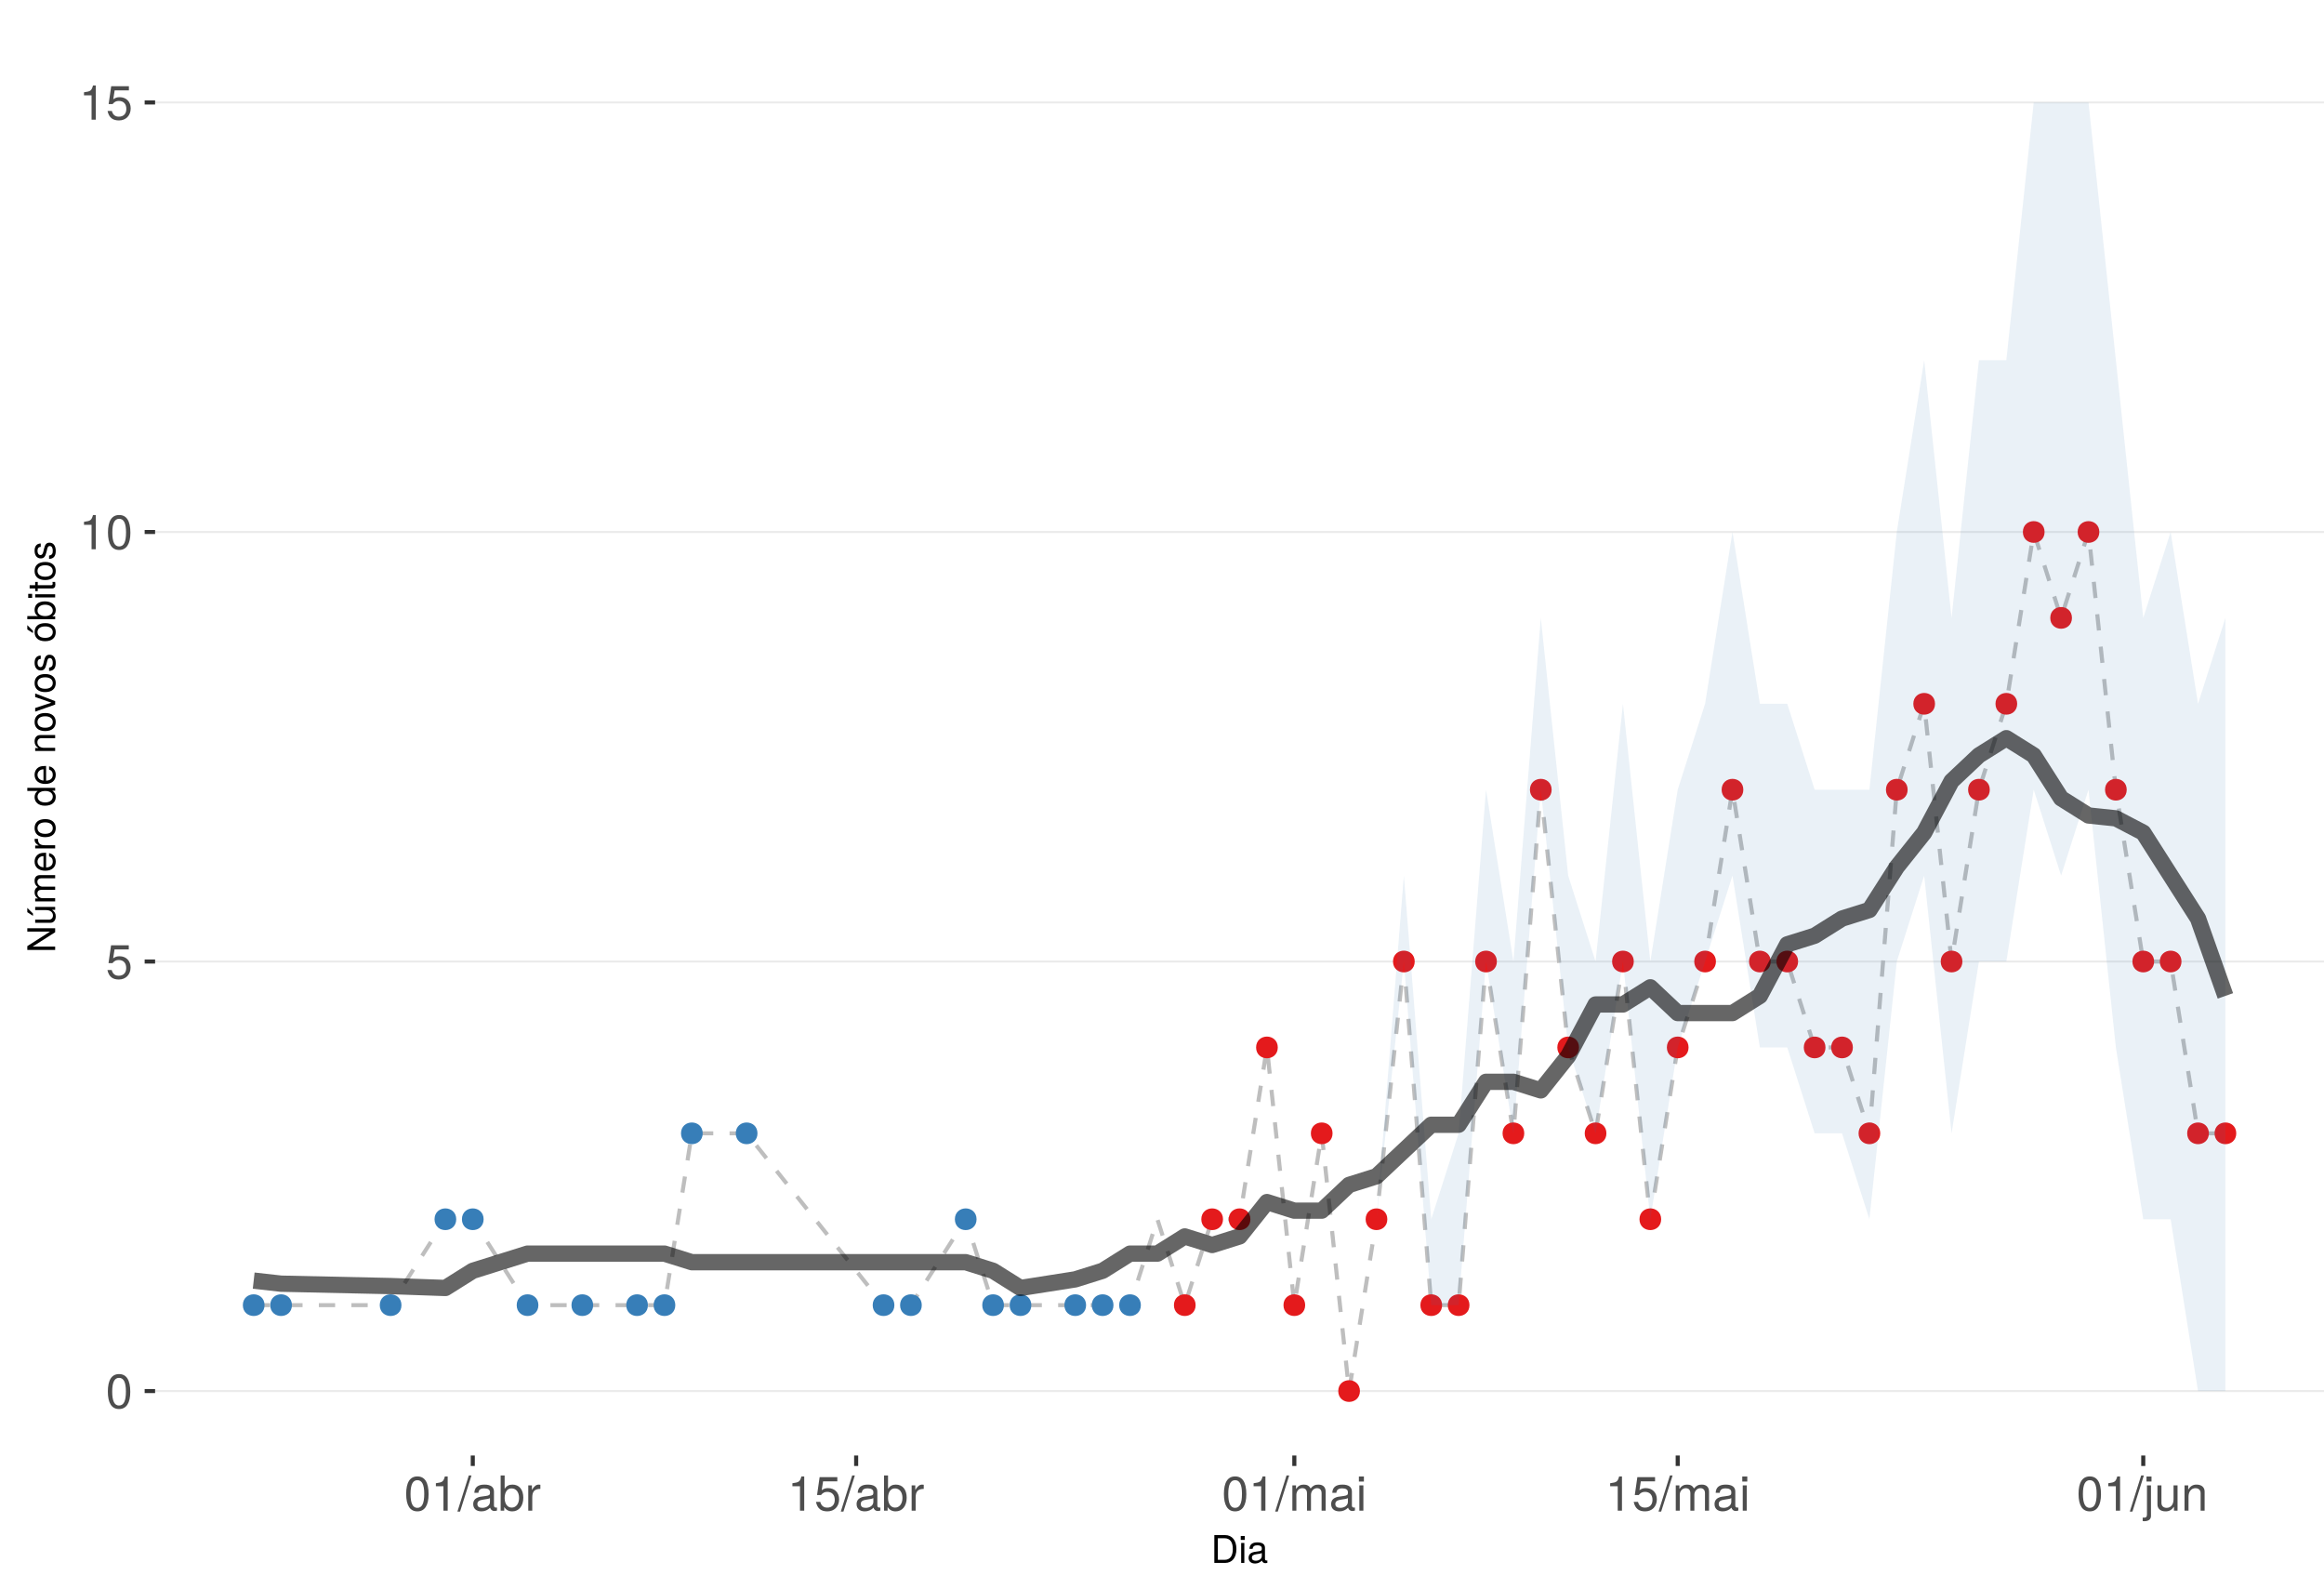 <?xml version="1.0" encoding="UTF-8"?>
<svg xmlns="http://www.w3.org/2000/svg" xmlns:xlink="http://www.w3.org/1999/xlink" width="609pt" height="413pt" viewBox="0 0 609 413" version="1.1">
<defs>
<g>
<symbol overflow="visible" id="glyph0-0">
<path style="stroke:none;" d=""/>
</symbol>
<symbol overflow="visible" id="glyph0-1">
<path style="stroke:none;" d="M 6.422 -4.312 C 6.422 -7.422 5.422 -8.969 3.484 -8.969 C 1.547 -8.969 0.547 -7.406 0.547 -4.391 C 0.547 -1.359 1.562 0.188 3.484 0.188 C 5.375 0.188 6.422 -1.359 6.422 -4.312 Z M 5.281 -4.422 C 5.281 -1.875 4.703 -0.734 3.453 -0.734 C 2.281 -0.734 1.688 -1.922 1.688 -4.375 C 1.688 -6.828 2.281 -7.984 3.484 -7.984 C 4.688 -7.984 5.281 -6.828 5.281 -4.422 Z M 5.281 -4.422 "/>
</symbol>
<symbol overflow="visible" id="glyph0-2">
<path style="stroke:none;" d="M 6.5 -2.969 C 6.5 -4.75 5.312 -5.906 3.594 -5.906 C 2.969 -5.906 2.453 -5.75 1.938 -5.359 L 2.297 -7.688 L 6.031 -7.688 L 6.031 -8.781 L 1.391 -8.781 L 0.719 -4.094 L 1.75 -4.094 C 2.266 -4.703 2.703 -4.922 3.391 -4.922 C 4.594 -4.922 5.359 -4.156 5.359 -2.828 C 5.359 -1.531 4.609 -0.797 3.391 -0.797 C 2.422 -0.797 1.828 -1.297 1.562 -2.297 L 0.438 -2.297 C 0.812 -0.516 1.828 0.188 3.422 0.188 C 5.234 0.188 6.5 -1.078 6.5 -2.969 Z M 6.5 -2.969 "/>
</symbol>
<symbol overflow="visible" id="glyph0-3">
<path style="stroke:none;" d="M 4.391 0 L 4.391 -8.969 L 3.656 -8.969 C 3.266 -7.594 3.016 -7.406 1.297 -7.188 L 1.297 -6.391 L 3.281 -6.391 L 3.281 0 Z M 4.391 0 "/>
</symbol>
<symbol overflow="visible" id="glyph0-4">
<path style="stroke:none;" d="M 3.594 -9.219 L 2.891 -9.219 L -0.094 0.25 L 0.594 0.25 Z M 3.594 -9.219 "/>
</symbol>
<symbol overflow="visible" id="glyph0-5">
<path style="stroke:none;" d="M 6.766 -0.031 L 6.766 -0.828 C 6.656 -0.797 6.609 -0.797 6.547 -0.797 C 6.172 -0.797 5.969 -0.984 5.969 -1.312 L 5.969 -5.016 C 5.969 -6.188 5.109 -6.828 3.484 -6.828 C 1.875 -6.828 0.891 -6.203 0.828 -4.672 L 1.891 -4.672 C 1.969 -5.484 2.453 -5.844 3.438 -5.844 C 4.391 -5.844 4.922 -5.5 4.922 -4.859 L 4.922 -4.578 C 4.922 -4.141 4.656 -3.953 3.828 -3.844 C 2.328 -3.656 2.094 -3.609 1.703 -3.438 C 0.922 -3.125 0.531 -2.531 0.531 -1.719 C 0.531 -0.516 1.359 0.188 2.703 0.188 C 3.562 0.188 4.375 -0.172 4.969 -0.781 C 5.078 -0.281 5.531 0.094 6.047 0.094 C 6.266 0.094 6.422 0.062 6.766 -0.031 Z M 4.922 -2.297 C 4.922 -1.344 3.969 -0.734 2.938 -0.734 C 2.109 -0.734 1.625 -1.031 1.625 -1.75 C 1.625 -2.438 2.094 -2.75 3.234 -2.906 C 4.344 -3.062 4.562 -3.109 4.922 -3.281 Z M 4.922 -2.297 "/>
</symbol>
<symbol overflow="visible" id="glyph0-6">
<path style="stroke:none;" d="M 6.625 -3.391 C 6.625 -5.547 5.531 -6.828 3.781 -6.828 C 2.875 -6.828 2.234 -6.484 1.734 -5.734 L 1.734 -9.219 L 0.688 -9.219 L 0.688 0 L 1.625 0 L 1.625 -0.953 C 2.141 -0.172 2.812 0.188 3.734 0.188 C 5.484 0.188 6.625 -1.234 6.625 -3.391 Z M 5.516 -3.328 C 5.516 -1.828 4.734 -0.797 3.578 -0.797 C 2.469 -0.797 1.734 -1.812 1.734 -3.312 C 1.734 -4.875 2.469 -5.891 3.578 -5.828 C 4.766 -5.828 5.516 -4.812 5.516 -3.328 Z M 5.516 -3.328 "/>
</symbol>
<symbol overflow="visible" id="glyph0-7">
<path style="stroke:none;" d="M 4.062 -5.703 L 4.062 -6.781 C 3.891 -6.812 3.797 -6.828 3.656 -6.828 C 2.969 -6.828 2.453 -6.422 1.844 -5.422 L 1.844 -6.625 L 0.891 -6.625 L 0.891 0 L 1.938 0 L 1.938 -3.438 C 1.938 -4.938 2.438 -5.688 4.062 -5.703 Z M 4.062 -5.703 "/>
</symbol>
<symbol overflow="visible" id="glyph0-8">
<path style="stroke:none;" d="M 9.625 0 L 9.625 -4.969 C 9.625 -6.156 8.953 -6.828 7.719 -6.828 C 6.828 -6.828 6.297 -6.562 5.688 -5.812 C 5.297 -6.516 4.766 -6.828 3.891 -6.828 C 3.016 -6.828 2.438 -6.5 1.859 -5.688 L 1.859 -6.625 L 0.906 -6.625 L 0.906 0 L 1.953 0 L 1.953 -4.156 C 1.953 -5.125 2.641 -5.891 3.5 -5.891 C 4.297 -5.891 4.734 -5.422 4.734 -4.562 L 4.734 0 L 5.781 0 L 5.781 -4.156 C 5.781 -5.125 6.5 -5.891 7.359 -5.891 C 8.125 -5.891 8.562 -5.406 8.562 -4.562 L 8.562 0 Z M 9.625 0 "/>
</symbol>
<symbol overflow="visible" id="glyph0-9">
<path style="stroke:none;" d="M 1.938 0 L 1.938 -6.625 L 0.891 -6.625 L 0.891 0 Z M 2.078 -7.625 L 2.078 -8.953 L 0.766 -8.953 L 0.766 -7.625 Z M 2.078 -7.625 "/>
</symbol>
<symbol overflow="visible" id="glyph0-10">
<path style="stroke:none;" d="M 1.938 1.375 L 1.938 -6.625 L 0.891 -6.625 L 0.891 0.969 C 0.891 1.594 0.672 1.875 0.031 1.828 L -0.234 1.828 L -0.234 2.719 C -0.094 2.75 -0.031 2.766 0.125 2.766 C 1.312 2.766 1.938 2.281 1.938 1.375 Z M 2.078 -7.625 L 2.078 -8.953 L 0.766 -8.953 L 0.766 -7.625 Z M 2.078 -7.625 "/>
</symbol>
<symbol overflow="visible" id="glyph0-11">
<path style="stroke:none;" d="M 6.094 0 L 6.094 -6.625 L 5.047 -6.625 L 5.047 -2.969 C 5.047 -1.625 4.344 -0.734 3.234 -0.734 C 2.406 -0.734 1.875 -1.234 1.875 -2.031 L 1.875 -6.625 L 0.828 -6.625 L 0.828 -1.625 C 0.828 -0.516 1.641 0.188 2.938 0.188 C 3.906 0.188 4.531 -0.156 5.156 -1.031 L 5.156 0 Z M 6.094 0 "/>
</symbol>
<symbol overflow="visible" id="glyph0-12">
<path style="stroke:none;" d="M 6.156 0 L 6.156 -5.016 C 6.156 -6.109 5.344 -6.828 4.062 -6.828 C 3.078 -6.828 2.438 -6.438 1.859 -5.516 L 1.859 -6.625 L 0.891 -6.625 L 0.891 0 L 1.938 0 L 1.938 -3.656 C 1.938 -5.016 2.672 -5.891 3.75 -5.891 C 4.578 -5.891 5.109 -5.391 5.109 -4.594 L 5.109 0 Z M 6.156 0 "/>
</symbol>
<symbol overflow="visible" id="glyph1-0">
<path style="stroke:none;" d=""/>
</symbol>
<symbol overflow="visible" id="glyph1-1">
<path style="stroke:none;" d="M 6.672 -3.656 C 6.672 -5.906 5.547 -7.297 3.703 -7.297 L 0.891 -7.297 L 0.891 0 L 3.703 0 C 5.547 0 6.672 -1.375 6.672 -3.656 Z M 5.734 -3.641 C 5.734 -1.797 4.984 -0.812 3.547 -0.812 L 1.812 -0.812 L 1.812 -6.469 L 3.547 -6.469 C 4.984 -6.469 5.734 -5.5 5.734 -3.641 Z M 5.734 -3.641 "/>
</symbol>
<symbol overflow="visible" id="glyph1-2">
<path style="stroke:none;" d="M 1.531 0 L 1.531 -5.234 L 0.703 -5.234 L 0.703 0 Z M 1.641 -6.031 L 1.641 -7.062 L 0.594 -7.062 L 0.594 -6.031 Z M 1.641 -6.031 "/>
</symbol>
<symbol overflow="visible" id="glyph1-3">
<path style="stroke:none;" d="M 5.344 -0.016 L 5.344 -0.656 C 5.266 -0.625 5.219 -0.625 5.172 -0.625 C 4.875 -0.625 4.719 -0.781 4.719 -1.047 L 4.719 -3.953 C 4.719 -4.891 4.047 -5.391 2.75 -5.391 C 1.484 -5.391 0.703 -4.906 0.656 -3.688 L 1.484 -3.688 C 1.562 -4.328 1.938 -4.625 2.719 -4.625 C 3.469 -4.625 3.891 -4.344 3.891 -3.844 L 3.891 -3.625 C 3.891 -3.266 3.688 -3.125 3.016 -3.047 C 1.844 -2.891 1.656 -2.844 1.344 -2.719 C 0.734 -2.469 0.422 -2 0.422 -1.359 C 0.422 -0.406 1.078 0.156 2.141 0.156 C 2.812 0.156 3.453 -0.125 3.922 -0.625 C 4.016 -0.219 4.375 0.062 4.781 0.062 C 4.953 0.062 5.078 0.047 5.344 -0.016 Z M 3.891 -1.812 C 3.891 -1.062 3.125 -0.578 2.312 -0.578 C 1.672 -0.578 1.297 -0.812 1.297 -1.375 C 1.297 -1.938 1.656 -2.172 2.547 -2.297 C 3.438 -2.422 3.609 -2.453 3.891 -2.594 Z M 3.891 -1.812 "/>
</symbol>
<symbol overflow="visible" id="glyph2-0">
<path style="stroke:none;" d=""/>
</symbol>
<symbol overflow="visible" id="glyph2-1">
<path style="stroke:none;" d="M 0 -6.453 L -7.297 -6.453 L -7.297 -5.578 L -1.328 -5.578 L -7.297 -1.766 L -7.297 -0.766 L 0 -0.766 L 0 -1.641 L -5.906 -1.641 L 0 -5.406 Z M 0 -6.453 "/>
</symbol>
<symbol overflow="visible" id="glyph2-2">
<path style="stroke:none;" d="M 0 -4.812 L -5.234 -4.812 L -5.234 -3.984 L -2.344 -3.984 C -1.281 -3.984 -0.578 -3.438 -0.578 -2.562 C -0.578 -1.906 -0.984 -1.484 -1.609 -1.484 L -5.234 -1.484 L -5.234 -0.656 L -1.281 -0.656 C -0.406 -0.656 0.156 -1.297 0.156 -2.312 C 0.156 -3.094 -0.125 -3.578 -0.812 -4.062 L 0 -4.062 Z M -7.297 -4.562 L -7.297 -3.438 L -5.812 -2.484 L -5.812 -3.078 Z M -7.297 -4.562 "/>
</symbol>
<symbol overflow="visible" id="glyph2-3">
<path style="stroke:none;" d="M 0 -7.594 L -3.938 -7.594 C -4.875 -7.594 -5.391 -7.078 -5.391 -6.094 C -5.391 -5.406 -5.188 -4.984 -4.594 -4.484 C -5.156 -4.188 -5.391 -3.766 -5.391 -3.078 C -5.391 -2.375 -5.125 -1.922 -4.5 -1.469 L -5.234 -1.469 L -5.234 -0.703 L 0 -0.703 L 0 -1.547 L -3.297 -1.547 C -4.047 -1.547 -4.656 -2.094 -4.656 -2.766 C -4.656 -3.391 -4.281 -3.734 -3.609 -3.734 L 0 -3.734 L 0 -4.562 L -3.297 -4.562 C -4.047 -4.562 -4.656 -5.125 -4.656 -5.812 C -4.656 -6.422 -4.266 -6.766 -3.609 -6.766 L 0 -6.766 Z M 0 -7.594 "/>
</symbol>
<symbol overflow="visible" id="glyph2-4">
<path style="stroke:none;" d="M -2.375 -5.125 C -3.141 -5.125 -3.625 -5.062 -4.016 -4.922 C -4.875 -4.578 -5.391 -3.781 -5.391 -2.797 C -5.391 -1.344 -4.312 -0.406 -2.594 -0.406 C -0.875 -0.406 0.156 -1.312 0.156 -2.781 C 0.156 -3.984 -0.531 -4.812 -1.594 -5.016 L -1.594 -4.188 C -0.906 -3.953 -0.625 -3.484 -0.625 -2.812 C -0.625 -1.938 -1.188 -1.297 -2.375 -1.266 Z M -3.125 -4.234 C -3.125 -4.234 -3.078 -4.234 -3.062 -4.234 L -3.062 -1.297 C -3.984 -1.359 -4.625 -1.953 -4.625 -2.797 C -4.625 -3.609 -3.938 -4.234 -3.125 -4.234 Z M -3.125 -4.234 "/>
</symbol>
<symbol overflow="visible" id="glyph2-5">
<path style="stroke:none;" d="M -4.516 -3.203 L -5.359 -3.203 C -5.375 -3.062 -5.391 -3 -5.391 -2.891 C -5.391 -2.344 -5.062 -1.938 -4.297 -1.453 L -5.234 -1.453 L -5.234 -0.703 L 0 -0.703 L 0 -1.531 L -2.719 -1.531 C -3.906 -1.531 -4.484 -1.922 -4.516 -3.203 Z M -4.516 -3.203 "/>
</symbol>
<symbol overflow="visible" id="glyph2-6">
<path style="stroke:none;" d="M -2.578 -5.094 C -4.391 -5.094 -5.391 -4.234 -5.391 -2.719 C -5.391 -1.25 -4.375 -0.359 -2.625 -0.359 C -0.859 -0.359 0.156 -1.234 0.156 -2.734 C 0.156 -4.203 -0.859 -5.094 -2.578 -5.094 Z M -2.594 -4.234 C -1.359 -4.234 -0.625 -3.656 -0.625 -2.734 C -0.625 -1.797 -1.344 -1.234 -2.625 -1.234 C -3.875 -1.234 -4.625 -1.797 -4.625 -2.734 C -4.625 -3.672 -3.891 -4.234 -2.594 -4.234 Z M -2.594 -4.234 "/>
</symbol>
<symbol overflow="visible" id="glyph2-7">
<path style="stroke:none;" d=""/>
</symbol>
<symbol overflow="visible" id="glyph2-8">
<path style="stroke:none;" d="M 0 -4.953 L -7.297 -4.953 L -7.297 -4.125 L -4.578 -4.125 C -5.109 -3.766 -5.391 -3.203 -5.391 -2.516 C -5.391 -1.156 -4.344 -0.266 -2.672 -0.266 C -0.906 -0.266 0.156 -1.125 0.156 -2.547 C 0.156 -3.266 -0.125 -3.766 -0.766 -4.203 L 0 -4.203 Z M -2.594 -4.125 C -1.391 -4.125 -0.625 -3.547 -0.625 -2.656 C -0.625 -1.734 -1.406 -1.125 -2.625 -1.125 C -3.844 -1.125 -4.609 -1.734 -4.609 -2.656 C -4.609 -3.547 -3.812 -4.125 -2.594 -4.125 Z M -2.594 -4.125 "/>
</symbol>
<symbol overflow="visible" id="glyph2-9">
<path style="stroke:none;" d="M 0 -4.875 L -3.953 -4.875 C -4.828 -4.875 -5.391 -4.219 -5.391 -3.203 C -5.391 -2.438 -5.094 -1.938 -4.359 -1.469 L -5.234 -1.469 L -5.234 -0.703 L 0 -0.703 L 0 -1.531 L -2.891 -1.531 C -3.953 -1.531 -4.656 -2.109 -4.656 -2.953 C -4.656 -3.625 -4.266 -4.047 -3.625 -4.047 L 0 -4.047 Z M 0 -4.875 "/>
</symbol>
<symbol overflow="visible" id="glyph2-10">
<path style="stroke:none;" d="M -5.234 -4.859 L -5.234 -3.922 L -0.984 -2.438 L -5.234 -1.047 L -5.234 -0.094 L 0 -1.938 L 0 -2.844 Z M -5.234 -4.859 "/>
</symbol>
<symbol overflow="visible" id="glyph2-11">
<path style="stroke:none;" d="M -1.469 -4.594 C -2.25 -4.594 -2.641 -4.156 -2.891 -3.109 L -3.078 -2.312 C -3.234 -1.625 -3.453 -1.344 -3.828 -1.344 C -4.312 -1.344 -4.625 -1.766 -4.625 -2.453 C -4.625 -3.125 -4.328 -3.484 -3.781 -3.5 L -3.781 -4.375 C -4.812 -4.375 -5.391 -3.688 -5.391 -2.484 C -5.391 -1.266 -4.766 -0.469 -3.797 -0.469 C -2.969 -0.469 -2.578 -0.891 -2.281 -2.125 L -2.094 -2.906 C -1.953 -3.484 -1.781 -3.719 -1.406 -3.719 C -0.906 -3.719 -0.625 -3.234 -0.625 -2.5 C -0.625 -1.75 -0.797 -1.328 -1.594 -1.219 L -1.594 -0.344 C -0.391 -0.375 0.156 -1.062 0.156 -2.438 C 0.156 -3.75 -0.453 -4.594 -1.469 -4.594 Z M -1.469 -4.594 "/>
</symbol>
<symbol overflow="visible" id="glyph2-12">
<path style="stroke:none;" d="M -2.578 -5.094 C -4.391 -5.094 -5.391 -4.234 -5.391 -2.719 C -5.391 -1.25 -4.375 -0.359 -2.625 -0.359 C -0.859 -0.359 0.156 -1.234 0.156 -2.734 C 0.156 -4.203 -0.859 -5.094 -2.578 -5.094 Z M -2.594 -4.234 C -1.359 -4.234 -0.625 -3.656 -0.625 -2.734 C -0.625 -1.797 -1.344 -1.234 -2.625 -1.234 C -3.875 -1.234 -4.625 -1.797 -4.625 -2.734 C -4.625 -3.672 -3.891 -4.234 -2.594 -4.234 Z M -7.297 -4.562 L -7.297 -3.438 L -5.812 -2.484 L -5.812 -3.078 Z M -7.297 -4.562 "/>
</symbol>
<symbol overflow="visible" id="glyph2-13">
<path style="stroke:none;" d="M -2.688 -5.234 C -4.375 -5.234 -5.391 -4.375 -5.391 -2.984 C -5.391 -2.266 -5.125 -1.766 -4.531 -1.375 L -7.297 -1.375 L -7.297 -0.547 L 0 -0.547 L 0 -1.297 L -0.75 -1.297 C -0.141 -1.688 0.156 -2.219 0.156 -2.953 C 0.156 -4.328 -0.984 -5.234 -2.688 -5.234 Z M -2.625 -4.359 C -1.438 -4.359 -0.625 -3.734 -0.625 -2.828 C -0.625 -1.953 -1.438 -1.375 -2.625 -1.375 C -3.844 -1.375 -4.656 -1.953 -4.609 -2.828 C -4.609 -3.766 -3.797 -4.359 -2.625 -4.359 Z M -2.625 -4.359 "/>
</symbol>
<symbol overflow="visible" id="glyph2-14">
<path style="stroke:none;" d="M 0 -1.531 L -5.234 -1.531 L -5.234 -0.703 L 0 -0.703 Z M -6.031 -1.641 L -7.062 -1.641 L -7.062 -0.594 L -6.031 -0.594 Z M -6.031 -1.641 "/>
</symbol>
<symbol overflow="visible" id="glyph2-15">
<path style="stroke:none;" d="M 0 -2.547 L -0.703 -2.547 C -0.672 -2.438 -0.656 -2.297 -0.656 -2.141 C -0.656 -1.781 -0.766 -1.688 -1.125 -1.688 L -4.562 -1.688 L -4.562 -2.547 L -5.234 -2.547 L -5.234 -1.688 L -6.688 -1.688 L -6.688 -0.844 L -5.234 -0.844 L -5.234 -0.141 L -4.562 -0.141 L -4.562 -0.844 L -0.766 -0.844 C -0.234 -0.844 0.062 -1.203 0.062 -1.859 C 0.062 -2.062 0.047 -2.266 0 -2.547 Z M 0 -2.547 "/>
</symbol>
</g>
<clipPath id="clip1">
  <path d="M 40.645 9.961 L 609 9.961 L 609 381.328 L 40.645 381.328 Z M 40.645 9.961 "/>
</clipPath>
<clipPath id="clip2">
  <path d="M 40.645 364 L 609 364 L 609 365 L 40.645 365 Z M 40.645 364 "/>
</clipPath>
<clipPath id="clip3">
  <path d="M 40.645 251 L 609 251 L 609 253 L 40.645 253 Z M 40.645 251 "/>
</clipPath>
<clipPath id="clip4">
  <path d="M 40.645 139 L 609 139 L 609 140 L 40.645 140 Z M 40.645 139 "/>
</clipPath>
<clipPath id="clip5">
  <path d="M 40.645 26 L 609 26 L 609 28 L 40.645 28 Z M 40.645 26 "/>
</clipPath>
</defs>
<g id="surface297">
<rect x="0" y="0" width="609" height="413" style="fill:rgb(100%,100%,100%);fill-opacity:1;stroke:none;"/>
<rect x="0" y="0" width="609" height="413" style="fill:rgb(100%,100%,100%);fill-opacity:1;stroke:none;"/>
<path style="fill:none;stroke-width:1.067;stroke-linecap:round;stroke-linejoin:round;stroke:rgb(100%,100%,100%);stroke-opacity:1;stroke-miterlimit:10;" d="M 0 413 L 609 413 L 609 0 L 0 0 Z M 0 413 "/>
<g clip-path="url(#clip1)" clip-rule="nonzero">
<path style=" stroke:none;fill-rule:nonzero;fill:rgb(100%,100%,100%);fill-opacity:1;" d="M 40.645 381.328 L 609 381.328 L 609 9.961 L 40.645 9.961 Z M 40.645 381.328 "/>
</g>
<g clip-path="url(#clip2)" clip-rule="nonzero">
<path style="fill:none;stroke-width:0.533;stroke-linecap:butt;stroke-linejoin:round;stroke:rgb(92.157%,92.157%,92.157%);stroke-opacity:1;stroke-miterlimit:10;" d="M 40.645 364.449 L 609 364.449 "/>
</g>
<g clip-path="url(#clip3)" clip-rule="nonzero">
<path style="fill:none;stroke-width:0.533;stroke-linecap:butt;stroke-linejoin:round;stroke:rgb(92.157%,92.157%,92.157%);stroke-opacity:1;stroke-miterlimit:10;" d="M 40.645 251.914 L 609 251.914 "/>
</g>
<g clip-path="url(#clip4)" clip-rule="nonzero">
<path style="fill:none;stroke-width:0.533;stroke-linecap:butt;stroke-linejoin:round;stroke:rgb(92.157%,92.157%,92.157%);stroke-opacity:1;stroke-miterlimit:10;" d="M 40.645 139.379 L 609 139.379 "/>
</g>
<g clip-path="url(#clip5)" clip-rule="nonzero">
<path style="fill:none;stroke-width:0.533;stroke-linecap:butt;stroke-linejoin:round;stroke:rgb(92.157%,92.157%,92.157%);stroke-opacity:1;stroke-miterlimit:10;" d="M 40.645 26.844 L 609 26.844 "/>
</g>
<path style="fill:none;stroke-width:1.067;stroke-linecap:butt;stroke-linejoin:round;stroke:rgb(74.51%,74.51%,74.51%);stroke-opacity:1;stroke-dasharray:4.268,4.268;stroke-miterlimit:10;" d="M 66.48 341.941 L 102.359 341.941 L 116.711 319.434 L 123.891 319.434 L 138.242 341.941 L 174.121 341.941 L 181.297 296.926 L 195.652 296.926 L 231.531 341.941 L 238.707 341.941 L 253.062 319.434 L 260.238 341.941 L 296.117 341.941 L 303.293 319.434 L 310.469 341.941 L 317.645 319.434 L 324.824 319.434 L 332 274.422 L 339.176 341.941 L 346.352 296.926 L 353.527 364.449 L 360.703 319.434 L 367.879 251.914 L 375.055 341.941 L 382.23 341.941 L 389.41 251.914 L 396.586 296.926 L 403.762 206.898 L 410.938 274.422 L 418.113 296.926 L 425.289 251.914 L 432.465 319.434 L 439.641 274.422 L 446.816 251.914 L 453.992 206.898 L 461.172 251.914 L 468.348 251.914 L 475.523 274.422 L 482.699 274.422 L 489.875 296.926 L 497.051 206.898 L 504.227 184.391 L 511.402 251.914 L 518.578 206.898 L 525.758 184.391 L 532.934 139.379 L 540.109 161.887 L 547.285 139.379 L 554.461 206.898 L 561.637 251.914 L 568.812 251.914 L 575.988 296.926 L 583.164 296.926 "/>
<path style="fill-rule:nonzero;fill:rgb(21.569%,49.412%,72.157%);fill-opacity:1;stroke-width:0.709;stroke-linecap:round;stroke-linejoin:round;stroke:rgb(21.569%,49.412%,72.157%);stroke-opacity:1;stroke-miterlimit:10;" d="M 68.969 341.941 C 68.969 345.258 63.992 345.258 63.992 341.941 C 63.992 338.625 68.969 338.625 68.969 341.941 "/>
<path style="fill-rule:nonzero;fill:rgb(21.569%,49.412%,72.157%);fill-opacity:1;stroke-width:0.709;stroke-linecap:round;stroke-linejoin:round;stroke:rgb(21.569%,49.412%,72.157%);stroke-opacity:1;stroke-miterlimit:10;" d="M 76.145 341.941 C 76.145 345.258 71.168 345.258 71.168 341.941 C 71.168 338.625 76.145 338.625 76.145 341.941 "/>
<path style="fill-rule:nonzero;fill:rgb(21.569%,49.412%,72.157%);fill-opacity:1;stroke-width:0.709;stroke-linecap:round;stroke-linejoin:round;stroke:rgb(21.569%,49.412%,72.157%);stroke-opacity:1;stroke-miterlimit:10;" d="M 104.848 341.941 C 104.848 345.258 99.871 345.258 99.871 341.941 C 99.871 338.625 104.848 338.625 104.848 341.941 "/>
<path style="fill-rule:nonzero;fill:rgb(21.569%,49.412%,72.157%);fill-opacity:1;stroke-width:0.709;stroke-linecap:round;stroke-linejoin:round;stroke:rgb(21.569%,49.412%,72.157%);stroke-opacity:1;stroke-miterlimit:10;" d="M 119.199 319.434 C 119.199 322.754 114.223 322.754 114.223 319.434 C 114.223 316.117 119.199 316.117 119.199 319.434 "/>
<path style="fill-rule:nonzero;fill:rgb(21.569%,49.412%,72.157%);fill-opacity:1;stroke-width:0.709;stroke-linecap:round;stroke-linejoin:round;stroke:rgb(21.569%,49.412%,72.157%);stroke-opacity:1;stroke-miterlimit:10;" d="M 126.379 319.434 C 126.379 322.754 121.402 322.754 121.402 319.434 C 121.402 316.117 126.379 316.117 126.379 319.434 "/>
<path style="fill-rule:nonzero;fill:rgb(21.569%,49.412%,72.157%);fill-opacity:1;stroke-width:0.709;stroke-linecap:round;stroke-linejoin:round;stroke:rgb(21.569%,49.412%,72.157%);stroke-opacity:1;stroke-miterlimit:10;" d="M 140.73 341.941 C 140.73 345.258 135.754 345.258 135.754 341.941 C 135.754 338.625 140.73 338.625 140.73 341.941 "/>
<path style="fill-rule:nonzero;fill:rgb(21.569%,49.412%,72.157%);fill-opacity:1;stroke-width:0.709;stroke-linecap:round;stroke-linejoin:round;stroke:rgb(21.569%,49.412%,72.157%);stroke-opacity:1;stroke-miterlimit:10;" d="M 155.082 341.941 C 155.082 345.258 150.105 345.258 150.105 341.941 C 150.105 338.625 155.082 338.625 155.082 341.941 "/>
<path style="fill-rule:nonzero;fill:rgb(21.569%,49.412%,72.157%);fill-opacity:1;stroke-width:0.709;stroke-linecap:round;stroke-linejoin:round;stroke:rgb(21.569%,49.412%,72.157%);stroke-opacity:1;stroke-miterlimit:10;" d="M 169.434 341.941 C 169.434 345.258 164.457 345.258 164.457 341.941 C 164.457 338.625 169.434 338.625 169.434 341.941 "/>
<path style="fill-rule:nonzero;fill:rgb(21.569%,49.412%,72.157%);fill-opacity:1;stroke-width:0.709;stroke-linecap:round;stroke-linejoin:round;stroke:rgb(21.569%,49.412%,72.157%);stroke-opacity:1;stroke-miterlimit:10;" d="M 176.609 341.941 C 176.609 345.258 171.633 345.258 171.633 341.941 C 171.633 338.625 176.609 338.625 176.609 341.941 "/>
<path style="fill-rule:nonzero;fill:rgb(21.569%,49.412%,72.157%);fill-opacity:1;stroke-width:0.709;stroke-linecap:round;stroke-linejoin:round;stroke:rgb(21.569%,49.412%,72.157%);stroke-opacity:1;stroke-miterlimit:10;" d="M 183.785 296.926 C 183.785 300.246 178.809 300.246 178.809 296.926 C 178.809 293.609 183.785 293.609 183.785 296.926 "/>
<path style="fill-rule:nonzero;fill:rgb(21.569%,49.412%,72.157%);fill-opacity:1;stroke-width:0.709;stroke-linecap:round;stroke-linejoin:round;stroke:rgb(21.569%,49.412%,72.157%);stroke-opacity:1;stroke-miterlimit:10;" d="M 198.141 296.926 C 198.141 300.246 193.164 300.246 193.164 296.926 C 193.164 293.609 198.141 293.609 198.141 296.926 "/>
<path style="fill-rule:nonzero;fill:rgb(21.569%,49.412%,72.157%);fill-opacity:1;stroke-width:0.709;stroke-linecap:round;stroke-linejoin:round;stroke:rgb(21.569%,49.412%,72.157%);stroke-opacity:1;stroke-miterlimit:10;" d="M 234.02 341.941 C 234.02 345.258 229.043 345.258 229.043 341.941 C 229.043 338.625 234.02 338.625 234.02 341.941 "/>
<path style="fill-rule:nonzero;fill:rgb(21.569%,49.412%,72.157%);fill-opacity:1;stroke-width:0.709;stroke-linecap:round;stroke-linejoin:round;stroke:rgb(21.569%,49.412%,72.157%);stroke-opacity:1;stroke-miterlimit:10;" d="M 241.195 341.941 C 241.195 345.258 236.219 345.258 236.219 341.941 C 236.219 338.625 241.195 338.625 241.195 341.941 "/>
<path style="fill-rule:nonzero;fill:rgb(21.569%,49.412%,72.157%);fill-opacity:1;stroke-width:0.709;stroke-linecap:round;stroke-linejoin:round;stroke:rgb(21.569%,49.412%,72.157%);stroke-opacity:1;stroke-miterlimit:10;" d="M 255.551 319.434 C 255.551 322.754 250.574 322.754 250.574 319.434 C 250.574 316.117 255.551 316.117 255.551 319.434 "/>
<path style="fill-rule:nonzero;fill:rgb(21.569%,49.412%,72.157%);fill-opacity:1;stroke-width:0.709;stroke-linecap:round;stroke-linejoin:round;stroke:rgb(21.569%,49.412%,72.157%);stroke-opacity:1;stroke-miterlimit:10;" d="M 262.727 341.941 C 262.727 345.258 257.75 345.258 257.75 341.941 C 257.75 338.625 262.727 338.625 262.727 341.941 "/>
<path style="fill-rule:nonzero;fill:rgb(21.569%,49.412%,72.157%);fill-opacity:1;stroke-width:0.709;stroke-linecap:round;stroke-linejoin:round;stroke:rgb(21.569%,49.412%,72.157%);stroke-opacity:1;stroke-miterlimit:10;" d="M 269.902 341.941 C 269.902 345.258 264.926 345.258 264.926 341.941 C 264.926 338.625 269.902 338.625 269.902 341.941 "/>
<path style="fill-rule:nonzero;fill:rgb(21.569%,49.412%,72.157%);fill-opacity:1;stroke-width:0.709;stroke-linecap:round;stroke-linejoin:round;stroke:rgb(21.569%,49.412%,72.157%);stroke-opacity:1;stroke-miterlimit:10;" d="M 284.254 341.941 C 284.254 345.258 279.277 345.258 279.277 341.941 C 279.277 338.625 284.254 338.625 284.254 341.941 "/>
<path style="fill-rule:nonzero;fill:rgb(21.569%,49.412%,72.157%);fill-opacity:1;stroke-width:0.709;stroke-linecap:round;stroke-linejoin:round;stroke:rgb(21.569%,49.412%,72.157%);stroke-opacity:1;stroke-miterlimit:10;" d="M 291.43 341.941 C 291.43 345.258 286.453 345.258 286.453 341.941 C 286.453 338.625 291.43 338.625 291.43 341.941 "/>
<path style="fill-rule:nonzero;fill:rgb(21.569%,49.412%,72.157%);fill-opacity:1;stroke-width:0.709;stroke-linecap:round;stroke-linejoin:round;stroke:rgb(21.569%,49.412%,72.157%);stroke-opacity:1;stroke-miterlimit:10;" d="M 298.605 341.941 C 298.605 345.258 293.629 345.258 293.629 341.941 C 293.629 338.625 298.605 338.625 298.605 341.941 "/>
<path style="fill-rule:nonzero;fill:rgb(89.412%,10.196%,10.98%);fill-opacity:1;stroke-width:0.709;stroke-linecap:round;stroke-linejoin:round;stroke:rgb(89.412%,10.196%,10.98%);stroke-opacity:1;stroke-miterlimit:10;" d="M 312.957 341.941 C 312.957 345.258 307.98 345.258 307.98 341.941 C 307.98 338.625 312.957 338.625 312.957 341.941 "/>
<path style="fill-rule:nonzero;fill:rgb(89.412%,10.196%,10.98%);fill-opacity:1;stroke-width:0.709;stroke-linecap:round;stroke-linejoin:round;stroke:rgb(89.412%,10.196%,10.98%);stroke-opacity:1;stroke-miterlimit:10;" d="M 320.133 319.434 C 320.133 322.754 315.156 322.754 315.156 319.434 C 315.156 316.117 320.133 316.117 320.133 319.434 "/>
<path style="fill-rule:nonzero;fill:rgb(89.412%,10.196%,10.98%);fill-opacity:1;stroke-width:0.709;stroke-linecap:round;stroke-linejoin:round;stroke:rgb(89.412%,10.196%,10.98%);stroke-opacity:1;stroke-miterlimit:10;" d="M 327.312 319.434 C 327.312 322.754 322.336 322.754 322.336 319.434 C 322.336 316.117 327.312 316.117 327.312 319.434 "/>
<path style="fill-rule:nonzero;fill:rgb(89.412%,10.196%,10.98%);fill-opacity:1;stroke-width:0.709;stroke-linecap:round;stroke-linejoin:round;stroke:rgb(89.412%,10.196%,10.98%);stroke-opacity:1;stroke-miterlimit:10;" d="M 334.488 274.422 C 334.488 277.738 329.512 277.738 329.512 274.422 C 329.512 271.102 334.488 271.102 334.488 274.422 "/>
<path style="fill-rule:nonzero;fill:rgb(89.412%,10.196%,10.98%);fill-opacity:1;stroke-width:0.709;stroke-linecap:round;stroke-linejoin:round;stroke:rgb(89.412%,10.196%,10.98%);stroke-opacity:1;stroke-miterlimit:10;" d="M 341.664 341.941 C 341.664 345.258 336.688 345.258 336.688 341.941 C 336.688 338.625 341.664 338.625 341.664 341.941 "/>
<path style="fill-rule:nonzero;fill:rgb(89.412%,10.196%,10.98%);fill-opacity:1;stroke-width:0.709;stroke-linecap:round;stroke-linejoin:round;stroke:rgb(89.412%,10.196%,10.98%);stroke-opacity:1;stroke-miterlimit:10;" d="M 348.84 296.926 C 348.84 300.246 343.863 300.246 343.863 296.926 C 343.863 293.609 348.84 293.609 348.84 296.926 "/>
<path style="fill-rule:nonzero;fill:rgb(89.412%,10.196%,10.98%);fill-opacity:1;stroke-width:0.709;stroke-linecap:round;stroke-linejoin:round;stroke:rgb(89.412%,10.196%,10.98%);stroke-opacity:1;stroke-miterlimit:10;" d="M 356.016 364.449 C 356.016 367.766 351.039 367.766 351.039 364.449 C 351.039 361.129 356.016 361.129 356.016 364.449 "/>
<path style="fill-rule:nonzero;fill:rgb(89.412%,10.196%,10.98%);fill-opacity:1;stroke-width:0.709;stroke-linecap:round;stroke-linejoin:round;stroke:rgb(89.412%,10.196%,10.98%);stroke-opacity:1;stroke-miterlimit:10;" d="M 363.191 319.434 C 363.191 322.754 358.215 322.754 358.215 319.434 C 358.215 316.117 363.191 316.117 363.191 319.434 "/>
<path style="fill-rule:nonzero;fill:rgb(89.412%,10.196%,10.98%);fill-opacity:1;stroke-width:0.709;stroke-linecap:round;stroke-linejoin:round;stroke:rgb(89.412%,10.196%,10.98%);stroke-opacity:1;stroke-miterlimit:10;" d="M 370.367 251.914 C 370.367 255.23 365.391 255.23 365.391 251.914 C 365.391 248.594 370.367 248.594 370.367 251.914 "/>
<path style="fill-rule:nonzero;fill:rgb(89.412%,10.196%,10.98%);fill-opacity:1;stroke-width:0.709;stroke-linecap:round;stroke-linejoin:round;stroke:rgb(89.412%,10.196%,10.98%);stroke-opacity:1;stroke-miterlimit:10;" d="M 377.543 341.941 C 377.543 345.258 372.566 345.258 372.566 341.941 C 372.566 338.625 377.543 338.625 377.543 341.941 "/>
<path style="fill-rule:nonzero;fill:rgb(89.412%,10.196%,10.98%);fill-opacity:1;stroke-width:0.709;stroke-linecap:round;stroke-linejoin:round;stroke:rgb(89.412%,10.196%,10.98%);stroke-opacity:1;stroke-miterlimit:10;" d="M 384.719 341.941 C 384.719 345.258 379.742 345.258 379.742 341.941 C 379.742 338.625 384.719 338.625 384.719 341.941 "/>
<path style="fill-rule:nonzero;fill:rgb(89.412%,10.196%,10.98%);fill-opacity:1;stroke-width:0.709;stroke-linecap:round;stroke-linejoin:round;stroke:rgb(89.412%,10.196%,10.98%);stroke-opacity:1;stroke-miterlimit:10;" d="M 391.898 251.914 C 391.898 255.23 386.922 255.23 386.922 251.914 C 386.922 248.594 391.898 248.594 391.898 251.914 "/>
<path style="fill-rule:nonzero;fill:rgb(89.412%,10.196%,10.98%);fill-opacity:1;stroke-width:0.709;stroke-linecap:round;stroke-linejoin:round;stroke:rgb(89.412%,10.196%,10.98%);stroke-opacity:1;stroke-miterlimit:10;" d="M 399.074 296.926 C 399.074 300.246 394.098 300.246 394.098 296.926 C 394.098 293.609 399.074 293.609 399.074 296.926 "/>
<path style="fill-rule:nonzero;fill:rgb(89.412%,10.196%,10.98%);fill-opacity:1;stroke-width:0.709;stroke-linecap:round;stroke-linejoin:round;stroke:rgb(89.412%,10.196%,10.98%);stroke-opacity:1;stroke-miterlimit:10;" d="M 406.25 206.898 C 406.25 210.219 401.273 210.219 401.273 206.898 C 401.273 203.582 406.25 203.582 406.25 206.898 "/>
<path style="fill-rule:nonzero;fill:rgb(89.412%,10.196%,10.98%);fill-opacity:1;stroke-width:0.709;stroke-linecap:round;stroke-linejoin:round;stroke:rgb(89.412%,10.196%,10.98%);stroke-opacity:1;stroke-miterlimit:10;" d="M 413.426 274.422 C 413.426 277.738 408.449 277.738 408.449 274.422 C 408.449 271.102 413.426 271.102 413.426 274.422 "/>
<path style="fill-rule:nonzero;fill:rgb(89.412%,10.196%,10.98%);fill-opacity:1;stroke-width:0.709;stroke-linecap:round;stroke-linejoin:round;stroke:rgb(89.412%,10.196%,10.98%);stroke-opacity:1;stroke-miterlimit:10;" d="M 420.602 296.926 C 420.602 300.246 415.625 300.246 415.625 296.926 C 415.625 293.609 420.602 293.609 420.602 296.926 "/>
<path style="fill-rule:nonzero;fill:rgb(89.412%,10.196%,10.98%);fill-opacity:1;stroke-width:0.709;stroke-linecap:round;stroke-linejoin:round;stroke:rgb(89.412%,10.196%,10.98%);stroke-opacity:1;stroke-miterlimit:10;" d="M 427.777 251.914 C 427.777 255.23 422.801 255.23 422.801 251.914 C 422.801 248.594 427.777 248.594 427.777 251.914 "/>
<path style="fill-rule:nonzero;fill:rgb(89.412%,10.196%,10.98%);fill-opacity:1;stroke-width:0.709;stroke-linecap:round;stroke-linejoin:round;stroke:rgb(89.412%,10.196%,10.98%);stroke-opacity:1;stroke-miterlimit:10;" d="M 434.953 319.434 C 434.953 322.754 429.977 322.754 429.977 319.434 C 429.977 316.117 434.953 316.117 434.953 319.434 "/>
<path style="fill-rule:nonzero;fill:rgb(89.412%,10.196%,10.98%);fill-opacity:1;stroke-width:0.709;stroke-linecap:round;stroke-linejoin:round;stroke:rgb(89.412%,10.196%,10.98%);stroke-opacity:1;stroke-miterlimit:10;" d="M 442.129 274.422 C 442.129 277.738 437.152 277.738 437.152 274.422 C 437.152 271.102 442.129 271.102 442.129 274.422 "/>
<path style="fill-rule:nonzero;fill:rgb(89.412%,10.196%,10.98%);fill-opacity:1;stroke-width:0.709;stroke-linecap:round;stroke-linejoin:round;stroke:rgb(89.412%,10.196%,10.98%);stroke-opacity:1;stroke-miterlimit:10;" d="M 449.305 251.914 C 449.305 255.23 444.328 255.23 444.328 251.914 C 444.328 248.594 449.305 248.594 449.305 251.914 "/>
<path style="fill-rule:nonzero;fill:rgb(89.412%,10.196%,10.98%);fill-opacity:1;stroke-width:0.709;stroke-linecap:round;stroke-linejoin:round;stroke:rgb(89.412%,10.196%,10.98%);stroke-opacity:1;stroke-miterlimit:10;" d="M 456.48 206.898 C 456.48 210.219 451.504 210.219 451.504 206.898 C 451.504 203.582 456.48 203.582 456.48 206.898 "/>
<path style="fill-rule:nonzero;fill:rgb(89.412%,10.196%,10.98%);fill-opacity:1;stroke-width:0.709;stroke-linecap:round;stroke-linejoin:round;stroke:rgb(89.412%,10.196%,10.98%);stroke-opacity:1;stroke-miterlimit:10;" d="M 463.66 251.914 C 463.66 255.23 458.684 255.23 458.684 251.914 C 458.684 248.594 463.66 248.594 463.66 251.914 "/>
<path style="fill-rule:nonzero;fill:rgb(89.412%,10.196%,10.98%);fill-opacity:1;stroke-width:0.709;stroke-linecap:round;stroke-linejoin:round;stroke:rgb(89.412%,10.196%,10.98%);stroke-opacity:1;stroke-miterlimit:10;" d="M 470.836 251.914 C 470.836 255.23 465.859 255.23 465.859 251.914 C 465.859 248.594 470.836 248.594 470.836 251.914 "/>
<path style="fill-rule:nonzero;fill:rgb(89.412%,10.196%,10.98%);fill-opacity:1;stroke-width:0.709;stroke-linecap:round;stroke-linejoin:round;stroke:rgb(89.412%,10.196%,10.98%);stroke-opacity:1;stroke-miterlimit:10;" d="M 478.012 274.422 C 478.012 277.738 473.035 277.738 473.035 274.422 C 473.035 271.102 478.012 271.102 478.012 274.422 "/>
<path style="fill-rule:nonzero;fill:rgb(89.412%,10.196%,10.98%);fill-opacity:1;stroke-width:0.709;stroke-linecap:round;stroke-linejoin:round;stroke:rgb(89.412%,10.196%,10.98%);stroke-opacity:1;stroke-miterlimit:10;" d="M 485.188 274.422 C 485.188 277.738 480.211 277.738 480.211 274.422 C 480.211 271.102 485.188 271.102 485.188 274.422 "/>
<path style="fill-rule:nonzero;fill:rgb(89.412%,10.196%,10.98%);fill-opacity:1;stroke-width:0.709;stroke-linecap:round;stroke-linejoin:round;stroke:rgb(89.412%,10.196%,10.98%);stroke-opacity:1;stroke-miterlimit:10;" d="M 492.363 296.926 C 492.363 300.246 487.387 300.246 487.387 296.926 C 487.387 293.609 492.363 293.609 492.363 296.926 "/>
<path style="fill-rule:nonzero;fill:rgb(89.412%,10.196%,10.98%);fill-opacity:1;stroke-width:0.709;stroke-linecap:round;stroke-linejoin:round;stroke:rgb(89.412%,10.196%,10.98%);stroke-opacity:1;stroke-miterlimit:10;" d="M 499.539 206.898 C 499.539 210.219 494.562 210.219 494.562 206.898 C 494.562 203.582 499.539 203.582 499.539 206.898 "/>
<path style="fill-rule:nonzero;fill:rgb(89.412%,10.196%,10.98%);fill-opacity:1;stroke-width:0.709;stroke-linecap:round;stroke-linejoin:round;stroke:rgb(89.412%,10.196%,10.98%);stroke-opacity:1;stroke-miterlimit:10;" d="M 506.715 184.391 C 506.715 187.711 501.738 187.711 501.738 184.391 C 501.738 181.074 506.715 181.074 506.715 184.391 "/>
<path style="fill-rule:nonzero;fill:rgb(89.412%,10.196%,10.98%);fill-opacity:1;stroke-width:0.709;stroke-linecap:round;stroke-linejoin:round;stroke:rgb(89.412%,10.196%,10.98%);stroke-opacity:1;stroke-miterlimit:10;" d="M 513.891 251.914 C 513.891 255.23 508.914 255.23 508.914 251.914 C 508.914 248.594 513.891 248.594 513.891 251.914 "/>
<path style="fill-rule:nonzero;fill:rgb(89.412%,10.196%,10.98%);fill-opacity:1;stroke-width:0.709;stroke-linecap:round;stroke-linejoin:round;stroke:rgb(89.412%,10.196%,10.98%);stroke-opacity:1;stroke-miterlimit:10;" d="M 521.066 206.898 C 521.066 210.219 516.09 210.219 516.09 206.898 C 516.09 203.582 521.066 203.582 521.066 206.898 "/>
<path style="fill-rule:nonzero;fill:rgb(89.412%,10.196%,10.98%);fill-opacity:1;stroke-width:0.709;stroke-linecap:round;stroke-linejoin:round;stroke:rgb(89.412%,10.196%,10.98%);stroke-opacity:1;stroke-miterlimit:10;" d="M 528.246 184.391 C 528.246 187.711 523.27 187.711 523.27 184.391 C 523.27 181.074 528.246 181.074 528.246 184.391 "/>
<path style="fill-rule:nonzero;fill:rgb(89.412%,10.196%,10.98%);fill-opacity:1;stroke-width:0.709;stroke-linecap:round;stroke-linejoin:round;stroke:rgb(89.412%,10.196%,10.98%);stroke-opacity:1;stroke-miterlimit:10;" d="M 535.422 139.379 C 535.422 142.695 530.445 142.695 530.445 139.379 C 530.445 136.059 535.422 136.059 535.422 139.379 "/>
<path style="fill-rule:nonzero;fill:rgb(89.412%,10.196%,10.98%);fill-opacity:1;stroke-width:0.709;stroke-linecap:round;stroke-linejoin:round;stroke:rgb(89.412%,10.196%,10.98%);stroke-opacity:1;stroke-miterlimit:10;" d="M 542.598 161.887 C 542.598 165.203 537.621 165.203 537.621 161.887 C 537.621 158.566 542.598 158.566 542.598 161.887 "/>
<path style="fill-rule:nonzero;fill:rgb(89.412%,10.196%,10.98%);fill-opacity:1;stroke-width:0.709;stroke-linecap:round;stroke-linejoin:round;stroke:rgb(89.412%,10.196%,10.98%);stroke-opacity:1;stroke-miterlimit:10;" d="M 549.773 139.379 C 549.773 142.695 544.797 142.695 544.797 139.379 C 544.797 136.059 549.773 136.059 549.773 139.379 "/>
<path style="fill-rule:nonzero;fill:rgb(89.412%,10.196%,10.98%);fill-opacity:1;stroke-width:0.709;stroke-linecap:round;stroke-linejoin:round;stroke:rgb(89.412%,10.196%,10.98%);stroke-opacity:1;stroke-miterlimit:10;" d="M 556.949 206.898 C 556.949 210.219 551.973 210.219 551.973 206.898 C 551.973 203.582 556.949 203.582 556.949 206.898 "/>
<path style="fill-rule:nonzero;fill:rgb(89.412%,10.196%,10.98%);fill-opacity:1;stroke-width:0.709;stroke-linecap:round;stroke-linejoin:round;stroke:rgb(89.412%,10.196%,10.98%);stroke-opacity:1;stroke-miterlimit:10;" d="M 564.125 251.914 C 564.125 255.23 559.148 255.23 559.148 251.914 C 559.148 248.594 564.125 248.594 564.125 251.914 "/>
<path style="fill-rule:nonzero;fill:rgb(89.412%,10.196%,10.98%);fill-opacity:1;stroke-width:0.709;stroke-linecap:round;stroke-linejoin:round;stroke:rgb(89.412%,10.196%,10.98%);stroke-opacity:1;stroke-miterlimit:10;" d="M 571.301 251.914 C 571.301 255.23 566.324 255.23 566.324 251.914 C 566.324 248.594 571.301 248.594 571.301 251.914 "/>
<path style="fill-rule:nonzero;fill:rgb(89.412%,10.196%,10.98%);fill-opacity:1;stroke-width:0.709;stroke-linecap:round;stroke-linejoin:round;stroke:rgb(89.412%,10.196%,10.98%);stroke-opacity:1;stroke-miterlimit:10;" d="M 578.477 296.926 C 578.477 300.246 573.5 300.246 573.5 296.926 C 573.5 293.609 578.477 293.609 578.477 296.926 "/>
<path style="fill-rule:nonzero;fill:rgb(89.412%,10.196%,10.98%);fill-opacity:1;stroke-width:0.709;stroke-linecap:round;stroke-linejoin:round;stroke:rgb(89.412%,10.196%,10.98%);stroke-opacity:1;stroke-miterlimit:10;" d="M 585.652 296.926 C 585.652 300.246 580.676 300.246 580.676 296.926 C 580.676 293.609 585.652 293.609 585.652 296.926 "/>
<path style=" stroke:none;fill-rule:nonzero;fill:rgb(21.569%,49.412%,72.157%);fill-opacity:0.102;" d="M 310.469 341.941 L 317.645 319.434 L 324.824 319.434 L 332 274.422 L 339.176 341.941 L 346.352 296.926 L 353.527 364.449 L 360.703 319.434 L 367.879 229.406 L 375.055 319.434 L 382.23 296.926 L 389.41 206.898 L 396.586 251.914 L 403.762 161.887 L 410.938 229.406 L 418.113 251.914 L 425.289 184.391 L 432.465 251.914 L 439.641 206.898 L 446.816 184.391 L 453.992 139.379 L 461.172 184.391 L 468.348 184.391 L 475.523 206.898 L 489.875 206.898 L 497.051 139.379 L 504.227 94.363 L 511.402 161.887 L 518.578 94.363 L 525.758 94.363 L 532.934 26.844 L 547.285 26.844 L 554.461 94.363 L 561.637 161.887 L 568.812 139.379 L 575.988 184.391 L 583.164 161.887 L 583.164 364.449 L 575.988 364.449 L 568.812 319.434 L 561.637 319.434 L 554.461 274.422 L 547.285 206.898 L 540.109 229.406 L 532.934 206.898 L 525.758 251.914 L 518.578 251.914 L 511.402 296.926 L 504.227 229.406 L 497.051 251.914 L 489.875 319.434 L 482.699 296.926 L 475.523 296.926 L 468.348 274.422 L 461.172 274.422 L 453.992 229.406 L 439.641 274.422 L 432.465 319.434 L 425.289 251.914 L 418.113 296.926 L 410.938 274.422 L 403.762 206.898 L 396.586 296.926 L 389.41 251.914 L 382.23 341.941 L 375.055 341.941 L 367.879 251.914 L 360.703 319.434 L 353.527 364.449 L 346.352 296.926 L 339.176 341.941 L 332 274.422 L 324.824 319.434 L 317.645 319.434 Z M 310.469 341.941 "/>
<path style="fill:none;stroke-width:4.268;stroke-linecap:butt;stroke-linejoin:round;stroke:rgb(0%,0%,0%);stroke-opacity:0.6;stroke-miterlimit:10;" d="M 66.48 335.512 L 73.656 336.316 L 102.359 336.941 L 116.711 337.441 L 123.891 332.938 L 138.242 328.438 L 174.121 328.438 L 181.297 330.688 L 253.062 330.688 L 260.238 332.938 L 267.414 337.441 L 281.766 335.188 L 288.941 332.938 L 296.117 328.438 L 303.293 328.438 L 310.469 323.938 L 317.645 326.188 L 324.824 323.938 L 332 314.934 L 339.176 317.184 L 346.352 317.184 L 353.527 310.43 L 360.703 308.18 L 367.879 301.43 L 375.055 294.676 L 382.23 294.676 L 389.41 283.422 L 396.586 283.422 L 403.762 285.676 L 410.938 276.672 L 418.113 263.168 L 425.289 263.168 L 432.465 258.664 L 439.641 265.418 L 453.992 265.418 L 461.172 260.918 L 468.348 247.41 L 475.523 245.16 L 482.699 240.66 L 489.875 238.41 L 497.051 227.156 L 504.227 218.152 L 511.402 204.648 L 518.578 197.895 L 525.758 193.395 L 532.934 197.895 L 540.109 209.148 L 547.285 213.652 L 554.461 214.402 L 561.637 218.152 L 575.988 240.66 L 583.164 260.918 "/>
<g style="fill:rgb(30.196%,30.196%,30.196%);fill-opacity:1;">
  <use xlink:href="#glyph0-1" x="27.715" y="368.971"/>
</g>
<g style="fill:rgb(30.196%,30.196%,30.196%);fill-opacity:1;">
  <use xlink:href="#glyph0-2" x="27.715" y="256.436"/>
</g>
<g style="fill:rgb(30.196%,30.196%,30.196%);fill-opacity:1;">
  <use xlink:href="#glyph0-3" x="20.715" y="143.9"/>
  <use xlink:href="#glyph0-1" x="27.748" y="143.9"/>
</g>
<g style="fill:rgb(30.196%,30.196%,30.196%);fill-opacity:1;">
  <use xlink:href="#glyph0-3" x="20.715" y="31.365"/>
  <use xlink:href="#glyph0-2" x="27.748" y="31.365"/>
</g>
<path style="fill:none;stroke-width:1.067;stroke-linecap:butt;stroke-linejoin:round;stroke:rgb(20%,20%,20%);stroke-opacity:1;stroke-miterlimit:10;" d="M 37.906 364.449 L 40.645 364.449 "/>
<path style="fill:none;stroke-width:1.067;stroke-linecap:butt;stroke-linejoin:round;stroke:rgb(20%,20%,20%);stroke-opacity:1;stroke-miterlimit:10;" d="M 37.906 251.914 L 40.645 251.914 "/>
<path style="fill:none;stroke-width:1.067;stroke-linecap:butt;stroke-linejoin:round;stroke:rgb(20%,20%,20%);stroke-opacity:1;stroke-miterlimit:10;" d="M 37.906 139.379 L 40.645 139.379 "/>
<path style="fill:none;stroke-width:1.067;stroke-linecap:butt;stroke-linejoin:round;stroke:rgb(20%,20%,20%);stroke-opacity:1;stroke-miterlimit:10;" d="M 37.906 26.844 L 40.645 26.844 "/>
<path style="fill:none;stroke-width:1.067;stroke-linecap:butt;stroke-linejoin:round;stroke:rgb(20%,20%,20%);stroke-opacity:1;stroke-miterlimit:10;" d="M 123.891 384.07 L 123.891 381.328 "/>
<path style="fill:none;stroke-width:1.067;stroke-linecap:butt;stroke-linejoin:round;stroke:rgb(20%,20%,20%);stroke-opacity:1;stroke-miterlimit:10;" d="M 224.355 384.07 L 224.355 381.328 "/>
<path style="fill:none;stroke-width:1.067;stroke-linecap:butt;stroke-linejoin:round;stroke:rgb(20%,20%,20%);stroke-opacity:1;stroke-miterlimit:10;" d="M 339.176 384.07 L 339.176 381.328 "/>
<path style="fill:none;stroke-width:1.067;stroke-linecap:butt;stroke-linejoin:round;stroke:rgb(20%,20%,20%);stroke-opacity:1;stroke-miterlimit:10;" d="M 439.641 384.07 L 439.641 381.328 "/>
<path style="fill:none;stroke-width:1.067;stroke-linecap:butt;stroke-linejoin:round;stroke:rgb(20%,20%,20%);stroke-opacity:1;stroke-miterlimit:10;" d="M 561.637 384.07 L 561.637 381.328 "/>
<g style="fill:rgb(30.196%,30.196%,30.196%);fill-opacity:1;">
  <use xlink:href="#glyph0-1" x="105.891" y="395.783"/>
  <use xlink:href="#glyph0-3" x="112.924" y="395.783"/>
  <use xlink:href="#glyph0-4" x="119.957" y="395.783"/>
  <use xlink:href="#glyph0-5" x="123.474" y="395.783"/>
  <use xlink:href="#glyph0-6" x="130.507" y="395.783"/>
  <use xlink:href="#glyph0-7" x="137.54" y="395.783"/>
</g>
<g style="fill:rgb(30.196%,30.196%,30.196%);fill-opacity:1;">
  <use xlink:href="#glyph0-3" x="206.355" y="395.783"/>
  <use xlink:href="#glyph0-2" x="213.389" y="395.783"/>
  <use xlink:href="#glyph0-4" x="220.422" y="395.783"/>
  <use xlink:href="#glyph0-5" x="223.938" y="395.783"/>
  <use xlink:href="#glyph0-6" x="230.972" y="395.783"/>
  <use xlink:href="#glyph0-7" x="238.005" y="395.783"/>
</g>
<g style="fill:rgb(30.196%,30.196%,30.196%);fill-opacity:1;">
  <use xlink:href="#glyph0-1" x="320.176" y="395.783"/>
  <use xlink:href="#glyph0-3" x="327.209" y="395.783"/>
  <use xlink:href="#glyph0-4" x="334.242" y="395.783"/>
  <use xlink:href="#glyph0-8" x="337.759" y="395.783"/>
  <use xlink:href="#glyph0-5" x="348.296" y="395.783"/>
  <use xlink:href="#glyph0-9" x="355.329" y="395.783"/>
</g>
<g style="fill:rgb(30.196%,30.196%,30.196%);fill-opacity:1;">
  <use xlink:href="#glyph0-3" x="420.641" y="395.783"/>
  <use xlink:href="#glyph0-2" x="427.674" y="395.783"/>
  <use xlink:href="#glyph0-4" x="434.707" y="395.783"/>
  <use xlink:href="#glyph0-8" x="438.224" y="395.783"/>
  <use xlink:href="#glyph0-5" x="448.761" y="395.783"/>
  <use xlink:href="#glyph0-9" x="455.794" y="395.783"/>
</g>
<g style="fill:rgb(30.196%,30.196%,30.196%);fill-opacity:1;">
  <use xlink:href="#glyph0-1" x="544.137" y="395.783"/>
  <use xlink:href="#glyph0-3" x="551.17" y="395.783"/>
  <use xlink:href="#glyph0-4" x="558.203" y="395.783"/>
  <use xlink:href="#glyph0-10" x="561.72" y="395.783"/>
  <use xlink:href="#glyph0-11" x="564.528" y="395.783"/>
  <use xlink:href="#glyph0-12" x="571.562" y="395.783"/>
</g>
<g style="fill:rgb(0%,0%,0%);fill-opacity:1;">
  <use xlink:href="#glyph1-1" x="317.324" y="409.48"/>
  <use xlink:href="#glyph1-2" x="324.544" y="409.48"/>
  <use xlink:href="#glyph1-3" x="326.764" y="409.48"/>
</g>
<g style="fill:rgb(0%,0%,0%);fill-opacity:1;">
  <use xlink:href="#glyph2-1" x="14.453" y="249.645"/>
  <use xlink:href="#glyph2-2" x="14.453" y="242.425"/>
  <use xlink:href="#glyph2-3" x="14.453" y="236.865"/>
  <use xlink:href="#glyph2-4" x="14.453" y="228.535"/>
  <use xlink:href="#glyph2-5" x="14.453" y="222.976"/>
  <use xlink:href="#glyph2-6" x="14.453" y="219.695"/>
  <use xlink:href="#glyph2-7" x="14.453" y="214.136"/>
  <use xlink:href="#glyph2-8" x="14.453" y="211.355"/>
  <use xlink:href="#glyph2-4" x="14.453" y="205.796"/>
  <use xlink:href="#glyph2-7" x="14.453" y="200.236"/>
  <use xlink:href="#glyph2-9" x="14.453" y="197.456"/>
  <use xlink:href="#glyph2-6" x="14.453" y="191.896"/>
  <use xlink:href="#glyph2-10" x="14.453" y="186.537"/>
  <use xlink:href="#glyph2-6" x="14.453" y="181.688"/>
  <use xlink:href="#glyph2-11" x="14.453" y="176.128"/>
  <use xlink:href="#glyph2-7" x="14.453" y="171.128"/>
  <use xlink:href="#glyph2-12" x="14.453" y="168.348"/>
  <use xlink:href="#glyph2-13" x="14.453" y="162.788"/>
  <use xlink:href="#glyph2-14" x="14.453" y="157.229"/>
  <use xlink:href="#glyph2-15" x="14.453" y="155.009"/>
  <use xlink:href="#glyph2-6" x="14.453" y="152.328"/>
  <use xlink:href="#glyph2-11" x="14.453" y="146.769"/>
</g>
</g>
</svg>
